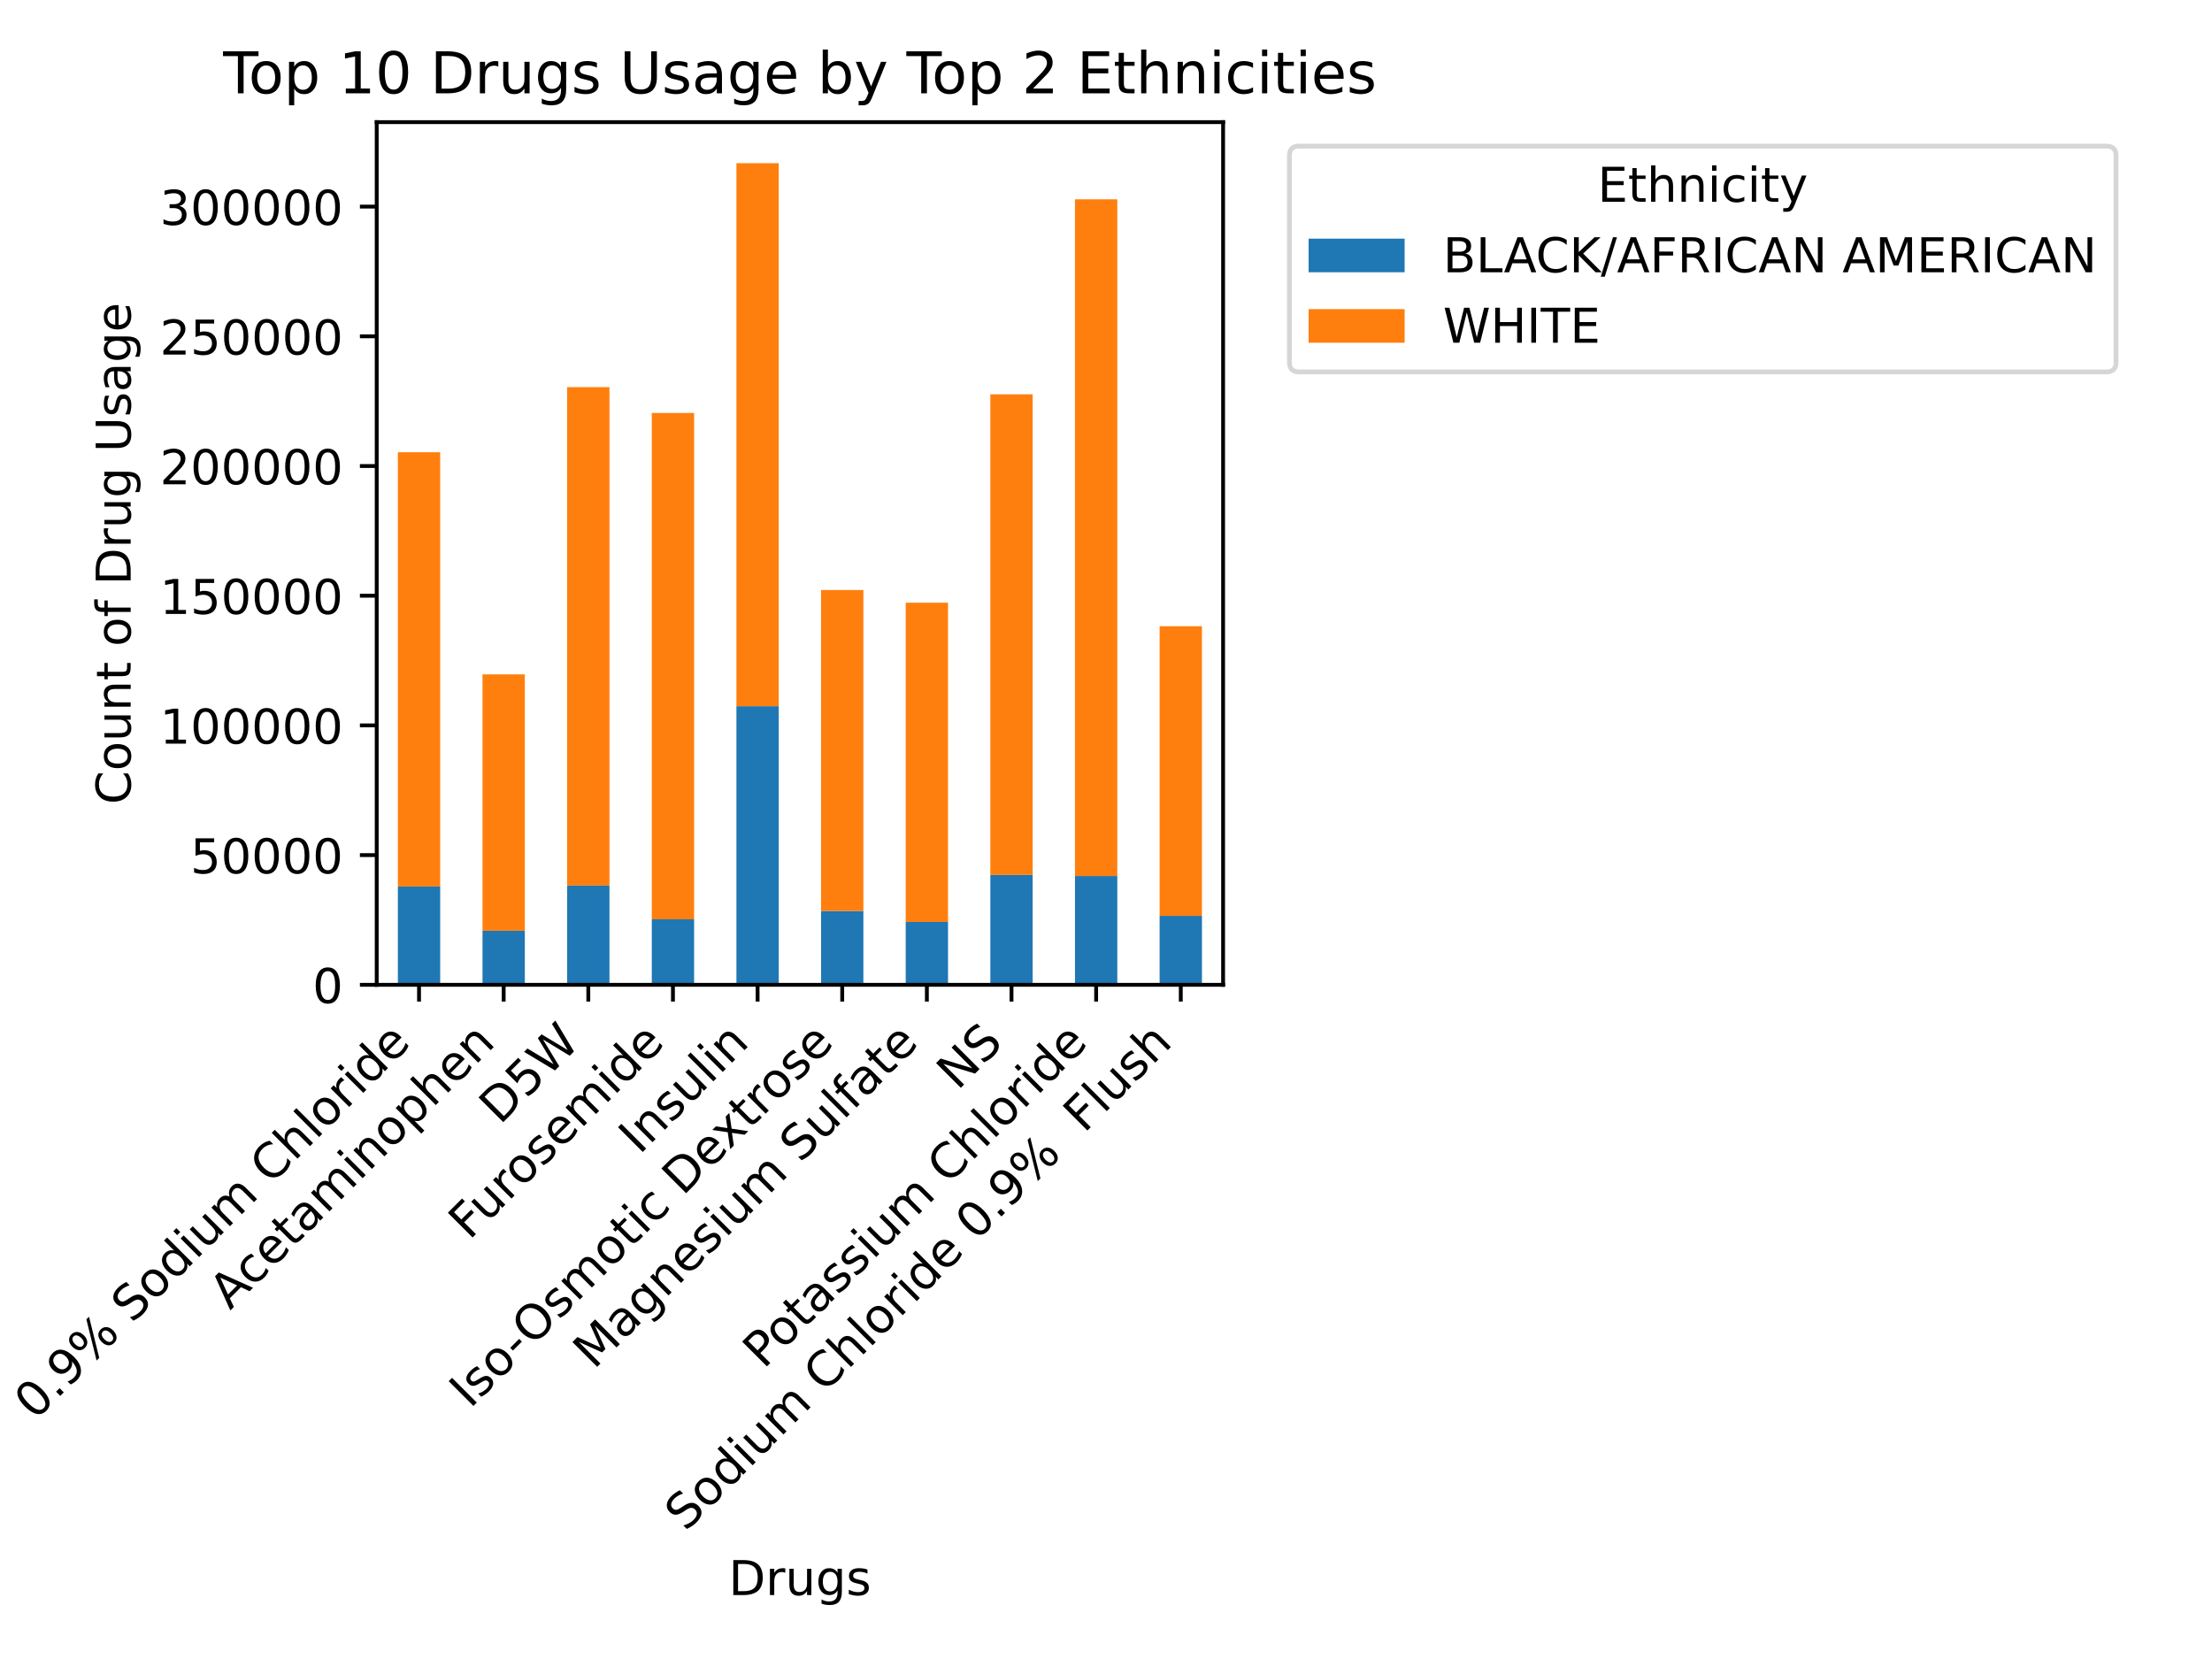 <?xml version="1.0" encoding="utf-8" standalone="no"?>
<!DOCTYPE svg PUBLIC "-//W3C//DTD SVG 1.1//EN"
  "http://www.w3.org/Graphics/SVG/1.1/DTD/svg11.dtd">
<!-- Created with matplotlib (https://matplotlib.org/) -->
<svg height="345.6pt" version="1.1" viewBox="0 0 460.8 345.6" width="460.8pt" xmlns="http://www.w3.org/2000/svg" xmlns:xlink="http://www.w3.org/1999/xlink">
 <defs>
  <style type="text/css">*{stroke-linecap:butt;stroke-linejoin:round;}</style>
 </defs>
 <g id="figure_1">
  <g id="patch_1">
   <path d="M 0 345.6 
L 460.8 345.6 
L 460.8 0 
L 0 0 
z
" style="fill:#ffffff;"/>
  </g>
  <g id="axes_1">
   <g id="patch_2">
    <path d="M 78.476 205.151 
L 254.794 205.151 
L 254.794 25.44 
L 78.476 25.44 
z
" style="fill:#ffffff;"/>
   </g>
   <g id="patch_3">
    <path clip-path="url(#p73b7de2ef5)" d="M 82.884 205.151 
L 91.7 205.151 
L 91.7 184.668 
L 82.884 184.668 
z
" style="fill:#1f77b4;"/>
   </g>
   <g id="patch_4">
    <path clip-path="url(#p73b7de2ef5)" d="M 100.515 205.151 
L 109.331 205.151 
L 109.331 193.891 
L 100.515 193.891 
z
" style="fill:#1f77b4;"/>
   </g>
   <g id="patch_5">
    <path clip-path="url(#p73b7de2ef5)" d="M 118.147 205.151 
L 126.963 205.151 
L 126.963 184.478 
L 118.147 184.478 
z
" style="fill:#1f77b4;"/>
   </g>
   <g id="patch_6">
    <path clip-path="url(#p73b7de2ef5)" d="M 135.779 205.151 
L 144.595 205.151 
L 144.595 191.504 
L 135.779 191.504 
z
" style="fill:#1f77b4;"/>
   </g>
   <g id="patch_7">
    <path clip-path="url(#p73b7de2ef5)" d="M 153.411 205.151 
L 162.227 205.151 
L 162.227 147.111 
L 153.411 147.111 
z
" style="fill:#1f77b4;"/>
   </g>
   <g id="patch_8">
    <path clip-path="url(#p73b7de2ef5)" d="M 171.043 205.151 
L 179.859 205.151 
L 179.859 189.77 
L 171.043 189.77 
z
" style="fill:#1f77b4;"/>
   </g>
   <g id="patch_9">
    <path clip-path="url(#p73b7de2ef5)" d="M 188.675 205.151 
L 197.491 205.151 
L 197.491 192.062 
L 188.675 192.062 
z
" style="fill:#1f77b4;"/>
   </g>
   <g id="patch_10">
    <path clip-path="url(#p73b7de2ef5)" d="M 206.306 205.151 
L 215.122 205.151 
L 215.122 182.26 
L 206.306 182.26 
z
" style="fill:#1f77b4;"/>
   </g>
   <g id="patch_11">
    <path clip-path="url(#p73b7de2ef5)" d="M 223.938 205.151 
L 232.754 205.151 
L 232.754 182.494 
L 223.938 182.494 
z
" style="fill:#1f77b4;"/>
   </g>
   <g id="patch_12">
    <path clip-path="url(#p73b7de2ef5)" d="M 241.57 205.151 
L 250.386 205.151 
L 250.386 190.785 
L 241.57 190.785 
z
" style="fill:#1f77b4;"/>
   </g>
   <g id="patch_13">
    <path clip-path="url(#p73b7de2ef5)" d="M 82.884 184.668 
L 91.7 184.668 
L 91.7 94.211 
L 82.884 94.211 
z
" style="fill:#ff7f0e;"/>
   </g>
   <g id="patch_14">
    <path clip-path="url(#p73b7de2ef5)" d="M 100.515 193.891 
L 109.331 193.891 
L 109.331 140.485 
L 100.515 140.485 
z
" style="fill:#ff7f0e;"/>
   </g>
   <g id="patch_15">
    <path clip-path="url(#p73b7de2ef5)" d="M 118.147 184.478 
L 126.963 184.478 
L 126.963 80.647 
L 118.147 80.647 
z
" style="fill:#ff7f0e;"/>
   </g>
   <g id="patch_16">
    <path clip-path="url(#p73b7de2ef5)" d="M 135.779 191.504 
L 144.595 191.504 
L 144.595 86.023 
L 135.779 86.023 
z
" style="fill:#ff7f0e;"/>
   </g>
   <g id="patch_17">
    <path clip-path="url(#p73b7de2ef5)" d="M 153.411 147.111 
L 162.227 147.111 
L 162.227 33.998 
L 153.411 33.998 
z
" style="fill:#ff7f0e;"/>
   </g>
   <g id="patch_18">
    <path clip-path="url(#p73b7de2ef5)" d="M 171.043 189.77 
L 179.859 189.77 
L 179.859 122.909 
L 171.043 122.909 
z
" style="fill:#ff7f0e;"/>
   </g>
   <g id="patch_19">
    <path clip-path="url(#p73b7de2ef5)" d="M 188.675 192.062 
L 197.491 192.062 
L 197.491 125.554 
L 188.675 125.554 
z
" style="fill:#ff7f0e;"/>
   </g>
   <g id="patch_20">
    <path clip-path="url(#p73b7de2ef5)" d="M 206.306 182.26 
L 215.122 182.26 
L 215.122 82.143 
L 206.306 82.143 
z
" style="fill:#ff7f0e;"/>
   </g>
   <g id="patch_21">
    <path clip-path="url(#p73b7de2ef5)" d="M 223.938 182.494 
L 232.754 182.494 
L 232.754 41.522 
L 223.938 41.522 
z
" style="fill:#ff7f0e;"/>
   </g>
   <g id="patch_22">
    <path clip-path="url(#p73b7de2ef5)" d="M 241.57 190.785 
L 250.386 190.785 
L 250.386 130.448 
L 241.57 130.448 
z
" style="fill:#ff7f0e;"/>
   </g>
   <g id="matplotlib.axis_1">
    <g id="xtick_1">
     <g id="line2d_1">
      <defs>
       <path d="M 0 0 
L 0 3.5 
" id="m8565a38a59" style="stroke:#000000;stroke-width:0.8;"/>
      </defs>
      <g>
       <use style="stroke:#000000;stroke-width:0.8;" x="87.292" xlink:href="#m8565a38a59" y="205.151"/>
      </g>
     </g>
     <g id="text_1">
      <!-- 0.9% Sodium Chloride -->
      <g transform="translate(7.303 296.041)rotate(-45)scale(0.1 -0.1)">
       <defs>
        <path d="M 31.781 66.406 
Q 24.172 66.406 20.328 58.906 
Q 16.5 51.422 16.5 36.375 
Q 16.5 21.391 20.328 13.891 
Q 24.172 6.391 31.781 6.391 
Q 39.453 6.391 43.281 13.891 
Q 47.125 21.391 47.125 36.375 
Q 47.125 51.422 43.281 58.906 
Q 39.453 66.406 31.781 66.406 
z
M 31.781 74.219 
Q 44.047 74.219 50.516 64.516 
Q 56.984 54.828 56.984 36.375 
Q 56.984 17.969 50.516 8.266 
Q 44.047 -1.422 31.781 -1.422 
Q 19.531 -1.422 13.062 8.266 
Q 6.594 17.969 6.594 36.375 
Q 6.594 54.828 13.062 64.516 
Q 19.531 74.219 31.781 74.219 
z
" id="DejaVuSans-48"/>
        <path d="M 10.688 12.406 
L 21 12.406 
L 21 0 
L 10.688 0 
z
" id="DejaVuSans-46"/>
        <path d="M 10.984 1.516 
L 10.984 10.5 
Q 14.703 8.734 18.5 7.812 
Q 22.312 6.891 25.984 6.891 
Q 35.75 6.891 40.891 13.453 
Q 46.047 20.016 46.781 33.406 
Q 43.953 29.203 39.594 26.953 
Q 35.25 24.703 29.984 24.703 
Q 19.047 24.703 12.672 31.312 
Q 6.297 37.938 6.297 49.422 
Q 6.297 60.641 12.938 67.422 
Q 19.578 74.219 30.609 74.219 
Q 43.266 74.219 49.922 64.516 
Q 56.594 54.828 56.594 36.375 
Q 56.594 19.141 48.406 8.859 
Q 40.234 -1.422 26.422 -1.422 
Q 22.703 -1.422 18.891 -0.688 
Q 15.094 0.047 10.984 1.516 
z
M 30.609 32.422 
Q 37.25 32.422 41.125 36.953 
Q 45.016 41.5 45.016 49.422 
Q 45.016 57.281 41.125 61.844 
Q 37.25 66.406 30.609 66.406 
Q 23.969 66.406 20.094 61.844 
Q 16.219 57.281 16.219 49.422 
Q 16.219 41.5 20.094 36.953 
Q 23.969 32.422 30.609 32.422 
z
" id="DejaVuSans-57"/>
        <path d="M 72.703 32.078 
Q 68.453 32.078 66.031 28.469 
Q 63.625 24.859 63.625 18.406 
Q 63.625 12.062 66.031 8.422 
Q 68.453 4.781 72.703 4.781 
Q 76.859 4.781 79.266 8.422 
Q 81.688 12.062 81.688 18.406 
Q 81.688 24.812 79.266 28.438 
Q 76.859 32.078 72.703 32.078 
z
M 72.703 38.281 
Q 80.422 38.281 84.953 32.906 
Q 89.5 27.547 89.5 18.406 
Q 89.5 9.281 84.938 3.922 
Q 80.375 -1.422 72.703 -1.422 
Q 64.891 -1.422 60.344 3.922 
Q 55.812 9.281 55.812 18.406 
Q 55.812 27.594 60.375 32.938 
Q 64.938 38.281 72.703 38.281 
z
M 22.312 68.016 
Q 18.109 68.016 15.688 64.375 
Q 13.281 60.75 13.281 54.391 
Q 13.281 47.953 15.672 44.328 
Q 18.062 40.719 22.312 40.719 
Q 26.562 40.719 28.969 44.328 
Q 31.391 47.953 31.391 54.391 
Q 31.391 60.688 28.953 64.344 
Q 26.516 68.016 22.312 68.016 
z
M 66.406 74.219 
L 74.219 74.219 
L 28.609 -1.422 
L 20.797 -1.422 
z
M 22.312 74.219 
Q 30.031 74.219 34.609 68.875 
Q 39.203 63.531 39.203 54.391 
Q 39.203 45.172 34.641 39.844 
Q 30.078 34.516 22.312 34.516 
Q 14.547 34.516 10.031 39.859 
Q 5.516 45.219 5.516 54.391 
Q 5.516 63.484 10.047 68.844 
Q 14.594 74.219 22.312 74.219 
z
" id="DejaVuSans-37"/>
        <path id="DejaVuSans-32"/>
        <path d="M 53.516 70.516 
L 53.516 60.891 
Q 47.906 63.578 42.922 64.891 
Q 37.938 66.219 33.297 66.219 
Q 25.25 66.219 20.875 63.094 
Q 16.5 59.969 16.5 54.203 
Q 16.5 49.359 19.406 46.891 
Q 22.312 44.438 30.422 42.922 
L 36.375 41.703 
Q 47.406 39.594 52.656 34.297 
Q 57.906 29 57.906 20.125 
Q 57.906 9.516 50.797 4.047 
Q 43.703 -1.422 29.984 -1.422 
Q 24.812 -1.422 18.969 -0.25 
Q 13.141 0.922 6.891 3.219 
L 6.891 13.375 
Q 12.891 10.016 18.656 8.297 
Q 24.422 6.594 29.984 6.594 
Q 38.422 6.594 43.016 9.906 
Q 47.609 13.234 47.609 19.391 
Q 47.609 24.75 44.312 27.781 
Q 41.016 30.812 33.5 32.328 
L 27.484 33.5 
Q 16.453 35.688 11.516 40.375 
Q 6.594 45.062 6.594 53.422 
Q 6.594 63.094 13.406 68.656 
Q 20.219 74.219 32.172 74.219 
Q 37.312 74.219 42.625 73.281 
Q 47.953 72.359 53.516 70.516 
z
" id="DejaVuSans-83"/>
        <path d="M 30.609 48.391 
Q 23.391 48.391 19.188 42.75 
Q 14.984 37.109 14.984 27.297 
Q 14.984 17.484 19.156 11.844 
Q 23.344 6.203 30.609 6.203 
Q 37.797 6.203 41.984 11.859 
Q 46.188 17.531 46.188 27.297 
Q 46.188 37.016 41.984 42.703 
Q 37.797 48.391 30.609 48.391 
z
M 30.609 56 
Q 42.328 56 49.016 48.375 
Q 55.719 40.766 55.719 27.297 
Q 55.719 13.875 49.016 6.219 
Q 42.328 -1.422 30.609 -1.422 
Q 18.844 -1.422 12.172 6.219 
Q 5.516 13.875 5.516 27.297 
Q 5.516 40.766 12.172 48.375 
Q 18.844 56 30.609 56 
z
" id="DejaVuSans-111"/>
        <path d="M 45.406 46.391 
L 45.406 75.984 
L 54.391 75.984 
L 54.391 0 
L 45.406 0 
L 45.406 8.203 
Q 42.578 3.328 38.25 0.953 
Q 33.938 -1.422 27.875 -1.422 
Q 17.969 -1.422 11.734 6.484 
Q 5.516 14.406 5.516 27.297 
Q 5.516 40.188 11.734 48.094 
Q 17.969 56 27.875 56 
Q 33.938 56 38.25 53.625 
Q 42.578 51.266 45.406 46.391 
z
M 14.797 27.297 
Q 14.797 17.391 18.875 11.75 
Q 22.953 6.109 30.078 6.109 
Q 37.203 6.109 41.297 11.75 
Q 45.406 17.391 45.406 27.297 
Q 45.406 37.203 41.297 42.844 
Q 37.203 48.484 30.078 48.484 
Q 22.953 48.484 18.875 42.844 
Q 14.797 37.203 14.797 27.297 
z
" id="DejaVuSans-100"/>
        <path d="M 9.422 54.688 
L 18.406 54.688 
L 18.406 0 
L 9.422 0 
z
M 9.422 75.984 
L 18.406 75.984 
L 18.406 64.594 
L 9.422 64.594 
z
" id="DejaVuSans-105"/>
        <path d="M 8.5 21.578 
L 8.5 54.688 
L 17.484 54.688 
L 17.484 21.922 
Q 17.484 14.156 20.5 10.266 
Q 23.531 6.391 29.594 6.391 
Q 36.859 6.391 41.078 11.031 
Q 45.312 15.672 45.312 23.688 
L 45.312 54.688 
L 54.297 54.688 
L 54.297 0 
L 45.312 0 
L 45.312 8.406 
Q 42.047 3.422 37.719 1 
Q 33.406 -1.422 27.688 -1.422 
Q 18.266 -1.422 13.375 4.438 
Q 8.5 10.297 8.5 21.578 
z
M 31.109 56 
z
" id="DejaVuSans-117"/>
        <path d="M 52 44.188 
Q 55.375 50.25 60.062 53.125 
Q 64.75 56 71.094 56 
Q 79.641 56 84.281 50.016 
Q 88.922 44.047 88.922 33.016 
L 88.922 0 
L 79.891 0 
L 79.891 32.719 
Q 79.891 40.578 77.094 44.375 
Q 74.312 48.188 68.609 48.188 
Q 61.625 48.188 57.562 43.547 
Q 53.516 38.922 53.516 30.906 
L 53.516 0 
L 44.484 0 
L 44.484 32.719 
Q 44.484 40.625 41.703 44.406 
Q 38.922 48.188 33.109 48.188 
Q 26.219 48.188 22.156 43.531 
Q 18.109 38.875 18.109 30.906 
L 18.109 0 
L 9.078 0 
L 9.078 54.688 
L 18.109 54.688 
L 18.109 46.188 
Q 21.188 51.219 25.484 53.609 
Q 29.781 56 35.688 56 
Q 41.656 56 45.828 52.969 
Q 50 49.953 52 44.188 
z
" id="DejaVuSans-109"/>
        <path d="M 64.406 67.281 
L 64.406 56.891 
Q 59.422 61.531 53.781 63.812 
Q 48.141 66.109 41.797 66.109 
Q 29.297 66.109 22.656 58.469 
Q 16.016 50.828 16.016 36.375 
Q 16.016 21.969 22.656 14.328 
Q 29.297 6.688 41.797 6.688 
Q 48.141 6.688 53.781 8.984 
Q 59.422 11.281 64.406 15.922 
L 64.406 5.609 
Q 59.234 2.094 53.438 0.328 
Q 47.656 -1.422 41.219 -1.422 
Q 24.656 -1.422 15.125 8.703 
Q 5.609 18.844 5.609 36.375 
Q 5.609 53.953 15.125 64.078 
Q 24.656 74.219 41.219 74.219 
Q 47.75 74.219 53.531 72.484 
Q 59.328 70.75 64.406 67.281 
z
" id="DejaVuSans-67"/>
        <path d="M 54.891 33.016 
L 54.891 0 
L 45.906 0 
L 45.906 32.719 
Q 45.906 40.484 42.875 44.328 
Q 39.844 48.188 33.797 48.188 
Q 26.516 48.188 22.312 43.547 
Q 18.109 38.922 18.109 30.906 
L 18.109 0 
L 9.078 0 
L 9.078 75.984 
L 18.109 75.984 
L 18.109 46.188 
Q 21.344 51.125 25.703 53.562 
Q 30.078 56 35.797 56 
Q 45.219 56 50.047 50.172 
Q 54.891 44.344 54.891 33.016 
z
" id="DejaVuSans-104"/>
        <path d="M 9.422 75.984 
L 18.406 75.984 
L 18.406 0 
L 9.422 0 
z
" id="DejaVuSans-108"/>
        <path d="M 41.109 46.297 
Q 39.594 47.172 37.812 47.578 
Q 36.031 48 33.891 48 
Q 26.266 48 22.188 43.047 
Q 18.109 38.094 18.109 28.812 
L 18.109 0 
L 9.078 0 
L 9.078 54.688 
L 18.109 54.688 
L 18.109 46.188 
Q 20.953 51.172 25.484 53.578 
Q 30.031 56 36.531 56 
Q 37.453 56 38.578 55.875 
Q 39.703 55.766 41.062 55.516 
z
" id="DejaVuSans-114"/>
        <path d="M 56.203 29.594 
L 56.203 25.203 
L 14.891 25.203 
Q 15.484 15.922 20.484 11.062 
Q 25.484 6.203 34.422 6.203 
Q 39.594 6.203 44.453 7.469 
Q 49.312 8.734 54.109 11.281 
L 54.109 2.781 
Q 49.266 0.734 44.188 -0.344 
Q 39.109 -1.422 33.891 -1.422 
Q 20.797 -1.422 13.156 6.188 
Q 5.516 13.812 5.516 26.812 
Q 5.516 40.234 12.766 48.109 
Q 20.016 56 32.328 56 
Q 43.359 56 49.781 48.891 
Q 56.203 41.797 56.203 29.594 
z
M 47.219 32.234 
Q 47.125 39.594 43.094 43.984 
Q 39.062 48.391 32.422 48.391 
Q 24.906 48.391 20.391 44.141 
Q 15.875 39.891 15.188 32.172 
z
" id="DejaVuSans-101"/>
       </defs>
       <use xlink:href="#DejaVuSans-48"/>
       <use x="63.623" xlink:href="#DejaVuSans-46"/>
       <use x="95.41" xlink:href="#DejaVuSans-57"/>
       <use x="159.033" xlink:href="#DejaVuSans-37"/>
       <use x="254.053" xlink:href="#DejaVuSans-32"/>
       <use x="285.84" xlink:href="#DejaVuSans-83"/>
       <use x="349.316" xlink:href="#DejaVuSans-111"/>
       <use x="410.498" xlink:href="#DejaVuSans-100"/>
       <use x="473.975" xlink:href="#DejaVuSans-105"/>
       <use x="501.758" xlink:href="#DejaVuSans-117"/>
       <use x="565.137" xlink:href="#DejaVuSans-109"/>
       <use x="662.549" xlink:href="#DejaVuSans-32"/>
       <use x="694.336" xlink:href="#DejaVuSans-67"/>
       <use x="764.16" xlink:href="#DejaVuSans-104"/>
       <use x="827.539" xlink:href="#DejaVuSans-108"/>
       <use x="855.322" xlink:href="#DejaVuSans-111"/>
       <use x="916.504" xlink:href="#DejaVuSans-114"/>
       <use x="957.617" xlink:href="#DejaVuSans-105"/>
       <use x="985.4" xlink:href="#DejaVuSans-100"/>
       <use x="1048.877" xlink:href="#DejaVuSans-101"/>
      </g>
     </g>
    </g>
    <g id="xtick_2">
     <g id="line2d_2">
      <g>
       <use style="stroke:#000000;stroke-width:0.8;" x="104.923" xlink:href="#m8565a38a59" y="205.151"/>
      </g>
     </g>
     <g id="text_2">
      <!-- Acetaminophen -->
      <g transform="translate(47.933 273.044)rotate(-45)scale(0.1 -0.1)">
       <defs>
        <path d="M 34.188 63.188 
L 20.797 26.906 
L 47.609 26.906 
z
M 28.609 72.906 
L 39.797 72.906 
L 67.578 0 
L 57.328 0 
L 50.688 18.703 
L 17.828 18.703 
L 11.188 0 
L 0.781 0 
z
" id="DejaVuSans-65"/>
        <path d="M 48.781 52.594 
L 48.781 44.188 
Q 44.969 46.297 41.141 47.344 
Q 37.312 48.391 33.406 48.391 
Q 24.656 48.391 19.812 42.844 
Q 14.984 37.312 14.984 27.297 
Q 14.984 17.281 19.812 11.734 
Q 24.656 6.203 33.406 6.203 
Q 37.312 6.203 41.141 7.25 
Q 44.969 8.297 48.781 10.406 
L 48.781 2.094 
Q 45.016 0.344 40.984 -0.531 
Q 36.969 -1.422 32.422 -1.422 
Q 20.062 -1.422 12.781 6.344 
Q 5.516 14.109 5.516 27.297 
Q 5.516 40.672 12.859 48.328 
Q 20.219 56 33.016 56 
Q 37.156 56 41.109 55.141 
Q 45.062 54.297 48.781 52.594 
z
" id="DejaVuSans-99"/>
        <path d="M 18.312 70.219 
L 18.312 54.688 
L 36.812 54.688 
L 36.812 47.703 
L 18.312 47.703 
L 18.312 18.016 
Q 18.312 11.328 20.141 9.422 
Q 21.969 7.516 27.594 7.516 
L 36.812 7.516 
L 36.812 0 
L 27.594 0 
Q 17.188 0 13.234 3.875 
Q 9.281 7.766 9.281 18.016 
L 9.281 47.703 
L 2.688 47.703 
L 2.688 54.688 
L 9.281 54.688 
L 9.281 70.219 
z
" id="DejaVuSans-116"/>
        <path d="M 34.281 27.484 
Q 23.391 27.484 19.188 25 
Q 14.984 22.516 14.984 16.5 
Q 14.984 11.719 18.141 8.906 
Q 21.297 6.109 26.703 6.109 
Q 34.188 6.109 38.703 11.406 
Q 43.219 16.703 43.219 25.484 
L 43.219 27.484 
z
M 52.203 31.203 
L 52.203 0 
L 43.219 0 
L 43.219 8.297 
Q 40.141 3.328 35.547 0.953 
Q 30.953 -1.422 24.312 -1.422 
Q 15.922 -1.422 10.953 3.297 
Q 6 8.016 6 15.922 
Q 6 25.141 12.172 29.828 
Q 18.359 34.516 30.609 34.516 
L 43.219 34.516 
L 43.219 35.406 
Q 43.219 41.609 39.141 45 
Q 35.062 48.391 27.688 48.391 
Q 23 48.391 18.547 47.266 
Q 14.109 46.141 10.016 43.891 
L 10.016 52.203 
Q 14.938 54.109 19.578 55.047 
Q 24.219 56 28.609 56 
Q 40.484 56 46.344 49.844 
Q 52.203 43.703 52.203 31.203 
z
" id="DejaVuSans-97"/>
        <path d="M 54.891 33.016 
L 54.891 0 
L 45.906 0 
L 45.906 32.719 
Q 45.906 40.484 42.875 44.328 
Q 39.844 48.188 33.797 48.188 
Q 26.516 48.188 22.312 43.547 
Q 18.109 38.922 18.109 30.906 
L 18.109 0 
L 9.078 0 
L 9.078 54.688 
L 18.109 54.688 
L 18.109 46.188 
Q 21.344 51.125 25.703 53.562 
Q 30.078 56 35.797 56 
Q 45.219 56 50.047 50.172 
Q 54.891 44.344 54.891 33.016 
z
" id="DejaVuSans-110"/>
        <path d="M 18.109 8.203 
L 18.109 -20.797 
L 9.078 -20.797 
L 9.078 54.688 
L 18.109 54.688 
L 18.109 46.391 
Q 20.953 51.266 25.266 53.625 
Q 29.594 56 35.594 56 
Q 45.562 56 51.781 48.094 
Q 58.016 40.188 58.016 27.297 
Q 58.016 14.406 51.781 6.484 
Q 45.562 -1.422 35.594 -1.422 
Q 29.594 -1.422 25.266 0.953 
Q 20.953 3.328 18.109 8.203 
z
M 48.688 27.297 
Q 48.688 37.203 44.609 42.844 
Q 40.531 48.484 33.406 48.484 
Q 26.266 48.484 22.188 42.844 
Q 18.109 37.203 18.109 27.297 
Q 18.109 17.391 22.188 11.75 
Q 26.266 6.109 33.406 6.109 
Q 40.531 6.109 44.609 11.75 
Q 48.688 17.391 48.688 27.297 
z
" id="DejaVuSans-112"/>
       </defs>
       <use xlink:href="#DejaVuSans-65"/>
       <use x="66.658" xlink:href="#DejaVuSans-99"/>
       <use x="121.639" xlink:href="#DejaVuSans-101"/>
       <use x="183.162" xlink:href="#DejaVuSans-116"/>
       <use x="222.371" xlink:href="#DejaVuSans-97"/>
       <use x="283.65" xlink:href="#DejaVuSans-109"/>
       <use x="381.062" xlink:href="#DejaVuSans-105"/>
       <use x="408.846" xlink:href="#DejaVuSans-110"/>
       <use x="472.225" xlink:href="#DejaVuSans-111"/>
       <use x="533.406" xlink:href="#DejaVuSans-112"/>
       <use x="596.883" xlink:href="#DejaVuSans-104"/>
       <use x="660.262" xlink:href="#DejaVuSans-101"/>
       <use x="721.785" xlink:href="#DejaVuSans-110"/>
      </g>
     </g>
    </g>
    <g id="xtick_3">
     <g id="line2d_3">
      <g>
       <use style="stroke:#000000;stroke-width:0.8;" x="122.555" xlink:href="#m8565a38a59" y="205.151"/>
      </g>
     </g>
     <g id="text_3">
      <!-- D5W -->
      <g transform="translate(104.149 234.459)rotate(-45)scale(0.1 -0.1)">
       <defs>
        <path d="M 19.672 64.797 
L 19.672 8.109 
L 31.594 8.109 
Q 46.688 8.109 53.688 14.938 
Q 60.688 21.781 60.688 36.531 
Q 60.688 51.172 53.688 57.984 
Q 46.688 64.797 31.594 64.797 
z
M 9.812 72.906 
L 30.078 72.906 
Q 51.266 72.906 61.172 64.094 
Q 71.094 55.281 71.094 36.531 
Q 71.094 17.672 61.125 8.828 
Q 51.172 0 30.078 0 
L 9.812 0 
z
" id="DejaVuSans-68"/>
        <path d="M 10.797 72.906 
L 49.516 72.906 
L 49.516 64.594 
L 19.828 64.594 
L 19.828 46.734 
Q 21.969 47.469 24.109 47.828 
Q 26.266 48.188 28.422 48.188 
Q 40.625 48.188 47.75 41.5 
Q 54.891 34.812 54.891 23.391 
Q 54.891 11.625 47.562 5.094 
Q 40.234 -1.422 26.906 -1.422 
Q 22.312 -1.422 17.547 -0.641 
Q 12.797 0.141 7.719 1.703 
L 7.719 11.625 
Q 12.109 9.234 16.797 8.062 
Q 21.484 6.891 26.703 6.891 
Q 35.156 6.891 40.078 11.328 
Q 45.016 15.766 45.016 23.391 
Q 45.016 31 40.078 35.438 
Q 35.156 39.891 26.703 39.891 
Q 22.75 39.891 18.812 39.016 
Q 14.891 38.141 10.797 36.281 
z
" id="DejaVuSans-53"/>
        <path d="M 3.328 72.906 
L 13.281 72.906 
L 28.609 11.281 
L 43.891 72.906 
L 54.984 72.906 
L 70.312 11.281 
L 85.594 72.906 
L 95.609 72.906 
L 77.297 0 
L 64.891 0 
L 49.516 63.281 
L 33.984 0 
L 21.578 0 
z
" id="DejaVuSans-87"/>
       </defs>
       <use xlink:href="#DejaVuSans-68"/>
       <use x="77.002" xlink:href="#DejaVuSans-53"/>
       <use x="140.625" xlink:href="#DejaVuSans-87"/>
      </g>
     </g>
    </g>
    <g id="xtick_4">
     <g id="line2d_4">
      <g>
       <use style="stroke:#000000;stroke-width:0.8;" x="140.187" xlink:href="#m8565a38a59" y="205.151"/>
      </g>
     </g>
     <g id="text_4">
      <!-- Furosemide -->
      <g transform="translate(97.756 258.484)rotate(-45)scale(0.1 -0.1)">
       <defs>
        <path d="M 9.812 72.906 
L 51.703 72.906 
L 51.703 64.594 
L 19.672 64.594 
L 19.672 43.109 
L 48.578 43.109 
L 48.578 34.812 
L 19.672 34.812 
L 19.672 0 
L 9.812 0 
z
" id="DejaVuSans-70"/>
        <path d="M 44.281 53.078 
L 44.281 44.578 
Q 40.484 46.531 36.375 47.5 
Q 32.281 48.484 27.875 48.484 
Q 21.188 48.484 17.844 46.438 
Q 14.5 44.391 14.5 40.281 
Q 14.5 37.156 16.891 35.375 
Q 19.281 33.594 26.516 31.984 
L 29.594 31.297 
Q 39.156 29.25 43.188 25.516 
Q 47.219 21.781 47.219 15.094 
Q 47.219 7.469 41.188 3.016 
Q 35.156 -1.422 24.609 -1.422 
Q 20.219 -1.422 15.453 -0.562 
Q 10.688 0.297 5.422 2 
L 5.422 11.281 
Q 10.406 8.688 15.234 7.391 
Q 20.062 6.109 24.812 6.109 
Q 31.156 6.109 34.562 8.281 
Q 37.984 10.453 37.984 14.406 
Q 37.984 18.062 35.516 20.016 
Q 33.062 21.969 24.703 23.781 
L 21.578 24.516 
Q 13.234 26.266 9.516 29.906 
Q 5.812 33.547 5.812 39.891 
Q 5.812 47.609 11.281 51.797 
Q 16.75 56 26.812 56 
Q 31.781 56 36.172 55.266 
Q 40.578 54.547 44.281 53.078 
z
" id="DejaVuSans-115"/>
       </defs>
       <use xlink:href="#DejaVuSans-70"/>
       <use x="52.02" xlink:href="#DejaVuSans-117"/>
       <use x="115.398" xlink:href="#DejaVuSans-114"/>
       <use x="154.262" xlink:href="#DejaVuSans-111"/>
       <use x="215.443" xlink:href="#DejaVuSans-115"/>
       <use x="267.543" xlink:href="#DejaVuSans-101"/>
       <use x="329.066" xlink:href="#DejaVuSans-109"/>
       <use x="426.479" xlink:href="#DejaVuSans-105"/>
       <use x="454.262" xlink:href="#DejaVuSans-100"/>
       <use x="517.738" xlink:href="#DejaVuSans-101"/>
      </g>
     </g>
    </g>
    <g id="xtick_5">
     <g id="line2d_5">
      <g>
       <use style="stroke:#000000;stroke-width:0.8;" x="157.819" xlink:href="#m8565a38a59" y="205.151"/>
      </g>
     </g>
     <g id="text_5">
      <!-- Insulin -->
      <g transform="translate(133.206 240.666)rotate(-45)scale(0.1 -0.1)">
       <defs>
        <path d="M 9.812 72.906 
L 19.672 72.906 
L 19.672 0 
L 9.812 0 
z
" id="DejaVuSans-73"/>
       </defs>
       <use xlink:href="#DejaVuSans-73"/>
       <use x="29.492" xlink:href="#DejaVuSans-110"/>
       <use x="92.871" xlink:href="#DejaVuSans-115"/>
       <use x="144.971" xlink:href="#DejaVuSans-117"/>
       <use x="208.35" xlink:href="#DejaVuSans-108"/>
       <use x="236.133" xlink:href="#DejaVuSans-105"/>
       <use x="263.916" xlink:href="#DejaVuSans-110"/>
      </g>
     </g>
    </g>
    <g id="xtick_6">
     <g id="line2d_6">
      <g>
       <use style="stroke:#000000;stroke-width:0.8;" x="175.451" xlink:href="#m8565a38a59" y="205.151"/>
      </g>
     </g>
     <g id="text_6">
      <!-- Iso-Osmotic Dextrose -->
      <g transform="translate(97.932 293.572)rotate(-45)scale(0.1 -0.1)">
       <defs>
        <path d="M 4.891 31.391 
L 31.203 31.391 
L 31.203 23.391 
L 4.891 23.391 
z
" id="DejaVuSans-45"/>
        <path d="M 39.406 66.219 
Q 28.656 66.219 22.328 58.203 
Q 16.016 50.203 16.016 36.375 
Q 16.016 22.609 22.328 14.594 
Q 28.656 6.594 39.406 6.594 
Q 50.141 6.594 56.422 14.594 
Q 62.703 22.609 62.703 36.375 
Q 62.703 50.203 56.422 58.203 
Q 50.141 66.219 39.406 66.219 
z
M 39.406 74.219 
Q 54.734 74.219 63.906 63.938 
Q 73.094 53.656 73.094 36.375 
Q 73.094 19.141 63.906 8.859 
Q 54.734 -1.422 39.406 -1.422 
Q 24.031 -1.422 14.812 8.828 
Q 5.609 19.094 5.609 36.375 
Q 5.609 53.656 14.812 63.938 
Q 24.031 74.219 39.406 74.219 
z
" id="DejaVuSans-79"/>
        <path d="M 54.891 54.688 
L 35.109 28.078 
L 55.906 0 
L 45.312 0 
L 29.391 21.484 
L 13.484 0 
L 2.875 0 
L 24.125 28.609 
L 4.688 54.688 
L 15.281 54.688 
L 29.781 35.203 
L 44.281 54.688 
z
" id="DejaVuSans-120"/>
       </defs>
       <use xlink:href="#DejaVuSans-73"/>
       <use x="29.492" xlink:href="#DejaVuSans-115"/>
       <use x="81.592" xlink:href="#DejaVuSans-111"/>
       <use x="144.648" xlink:href="#DejaVuSans-45"/>
       <use x="183.482" xlink:href="#DejaVuSans-79"/>
       <use x="262.193" xlink:href="#DejaVuSans-115"/>
       <use x="314.293" xlink:href="#DejaVuSans-109"/>
       <use x="411.705" xlink:href="#DejaVuSans-111"/>
       <use x="472.887" xlink:href="#DejaVuSans-116"/>
       <use x="512.096" xlink:href="#DejaVuSans-105"/>
       <use x="539.879" xlink:href="#DejaVuSans-99"/>
       <use x="594.859" xlink:href="#DejaVuSans-32"/>
       <use x="626.646" xlink:href="#DejaVuSans-68"/>
       <use x="703.648" xlink:href="#DejaVuSans-101"/>
       <use x="763.422" xlink:href="#DejaVuSans-120"/>
       <use x="822.602" xlink:href="#DejaVuSans-116"/>
       <use x="861.811" xlink:href="#DejaVuSans-114"/>
       <use x="900.674" xlink:href="#DejaVuSans-111"/>
       <use x="961.855" xlink:href="#DejaVuSans-115"/>
       <use x="1013.955" xlink:href="#DejaVuSans-101"/>
      </g>
     </g>
    </g>
    <g id="xtick_7">
     <g id="line2d_7">
      <g>
       <use style="stroke:#000000;stroke-width:0.8;" x="193.083" xlink:href="#m8565a38a59" y="205.151"/>
      </g>
     </g>
     <g id="text_7">
      <!-- Magnesium Sulfate -->
      <g transform="translate(123.712 285.424)rotate(-45)scale(0.1 -0.1)">
       <defs>
        <path d="M 9.812 72.906 
L 24.516 72.906 
L 43.109 23.297 
L 61.812 72.906 
L 76.516 72.906 
L 76.516 0 
L 66.891 0 
L 66.891 64.016 
L 48.094 14.016 
L 38.188 14.016 
L 19.391 64.016 
L 19.391 0 
L 9.812 0 
z
" id="DejaVuSans-77"/>
        <path d="M 45.406 27.984 
Q 45.406 37.75 41.375 43.109 
Q 37.359 48.484 30.078 48.484 
Q 22.859 48.484 18.828 43.109 
Q 14.797 37.75 14.797 27.984 
Q 14.797 18.266 18.828 12.891 
Q 22.859 7.516 30.078 7.516 
Q 37.359 7.516 41.375 12.891 
Q 45.406 18.266 45.406 27.984 
z
M 54.391 6.781 
Q 54.391 -7.172 48.188 -13.984 
Q 42 -20.797 29.203 -20.797 
Q 24.469 -20.797 20.266 -20.094 
Q 16.062 -19.391 12.109 -17.922 
L 12.109 -9.188 
Q 16.062 -11.328 19.922 -12.344 
Q 23.781 -13.375 27.781 -13.375 
Q 36.625 -13.375 41.016 -8.766 
Q 45.406 -4.156 45.406 5.172 
L 45.406 9.625 
Q 42.625 4.781 38.281 2.391 
Q 33.938 0 27.875 0 
Q 17.828 0 11.672 7.656 
Q 5.516 15.328 5.516 27.984 
Q 5.516 40.672 11.672 48.328 
Q 17.828 56 27.875 56 
Q 33.938 56 38.281 53.609 
Q 42.625 51.219 45.406 46.391 
L 45.406 54.688 
L 54.391 54.688 
z
" id="DejaVuSans-103"/>
        <path d="M 37.109 75.984 
L 37.109 68.5 
L 28.516 68.5 
Q 23.688 68.5 21.797 66.547 
Q 19.922 64.594 19.922 59.516 
L 19.922 54.688 
L 34.719 54.688 
L 34.719 47.703 
L 19.922 47.703 
L 19.922 0 
L 10.891 0 
L 10.891 47.703 
L 2.297 47.703 
L 2.297 54.688 
L 10.891 54.688 
L 10.891 58.5 
Q 10.891 67.625 15.141 71.797 
Q 19.391 75.984 28.609 75.984 
z
" id="DejaVuSans-102"/>
       </defs>
       <use xlink:href="#DejaVuSans-77"/>
       <use x="86.279" xlink:href="#DejaVuSans-97"/>
       <use x="147.559" xlink:href="#DejaVuSans-103"/>
       <use x="211.035" xlink:href="#DejaVuSans-110"/>
       <use x="274.414" xlink:href="#DejaVuSans-101"/>
       <use x="335.938" xlink:href="#DejaVuSans-115"/>
       <use x="388.037" xlink:href="#DejaVuSans-105"/>
       <use x="415.82" xlink:href="#DejaVuSans-117"/>
       <use x="479.199" xlink:href="#DejaVuSans-109"/>
       <use x="576.611" xlink:href="#DejaVuSans-32"/>
       <use x="608.398" xlink:href="#DejaVuSans-83"/>
       <use x="671.875" xlink:href="#DejaVuSans-117"/>
       <use x="735.254" xlink:href="#DejaVuSans-108"/>
       <use x="763.037" xlink:href="#DejaVuSans-102"/>
       <use x="798.242" xlink:href="#DejaVuSans-97"/>
       <use x="859.521" xlink:href="#DejaVuSans-116"/>
       <use x="898.73" xlink:href="#DejaVuSans-101"/>
      </g>
     </g>
    </g>
    <g id="xtick_8">
     <g id="line2d_8">
      <g>
       <use style="stroke:#000000;stroke-width:0.8;" x="210.714" xlink:href="#m8565a38a59" y="205.151"/>
      </g>
     </g>
     <g id="text_8">
      <!-- NS -->
      <g transform="translate(199.465 227.303)rotate(-45)scale(0.1 -0.1)">
       <defs>
        <path d="M 9.812 72.906 
L 23.094 72.906 
L 55.422 11.922 
L 55.422 72.906 
L 64.984 72.906 
L 64.984 0 
L 51.703 0 
L 19.391 60.984 
L 19.391 0 
L 9.812 0 
z
" id="DejaVuSans-78"/>
       </defs>
       <use xlink:href="#DejaVuSans-78"/>
       <use x="74.805" xlink:href="#DejaVuSans-83"/>
      </g>
     </g>
    </g>
    <g id="xtick_9">
     <g id="line2d_9">
      <g>
       <use style="stroke:#000000;stroke-width:0.8;" x="228.346" xlink:href="#m8565a38a59" y="205.151"/>
      </g>
     </g>
     <g id="text_9">
      <!-- Potassium Chloride -->
      <g transform="translate(159.067 285.332)rotate(-45)scale(0.1 -0.1)">
       <defs>
        <path d="M 19.672 64.797 
L 19.672 37.406 
L 32.078 37.406 
Q 38.969 37.406 42.719 40.969 
Q 46.484 44.531 46.484 51.125 
Q 46.484 57.672 42.719 61.234 
Q 38.969 64.797 32.078 64.797 
z
M 9.812 72.906 
L 32.078 72.906 
Q 44.344 72.906 50.609 67.359 
Q 56.891 61.812 56.891 51.125 
Q 56.891 40.328 50.609 34.812 
Q 44.344 29.297 32.078 29.297 
L 19.672 29.297 
L 19.672 0 
L 9.812 0 
z
" id="DejaVuSans-80"/>
       </defs>
       <use xlink:href="#DejaVuSans-80"/>
       <use x="56.678" xlink:href="#DejaVuSans-111"/>
       <use x="117.859" xlink:href="#DejaVuSans-116"/>
       <use x="157.068" xlink:href="#DejaVuSans-97"/>
       <use x="218.348" xlink:href="#DejaVuSans-115"/>
       <use x="270.447" xlink:href="#DejaVuSans-115"/>
       <use x="322.547" xlink:href="#DejaVuSans-105"/>
       <use x="350.33" xlink:href="#DejaVuSans-117"/>
       <use x="413.709" xlink:href="#DejaVuSans-109"/>
       <use x="511.121" xlink:href="#DejaVuSans-32"/>
       <use x="542.908" xlink:href="#DejaVuSans-67"/>
       <use x="612.732" xlink:href="#DejaVuSans-104"/>
       <use x="676.111" xlink:href="#DejaVuSans-108"/>
       <use x="703.895" xlink:href="#DejaVuSans-111"/>
       <use x="765.076" xlink:href="#DejaVuSans-114"/>
       <use x="806.189" xlink:href="#DejaVuSans-105"/>
       <use x="833.973" xlink:href="#DejaVuSans-100"/>
       <use x="897.449" xlink:href="#DejaVuSans-101"/>
      </g>
     </g>
    </g>
    <g id="xtick_10">
     <g id="line2d_10">
      <g>
       <use style="stroke:#000000;stroke-width:0.8;" x="245.978" xlink:href="#m8565a38a59" y="205.151"/>
      </g>
     </g>
     <g id="text_10">
      <!-- Sodium Chloride 0.9%  Flush -->
      <g transform="translate(142.818 319.213)rotate(-45)scale(0.1 -0.1)">
       <use xlink:href="#DejaVuSans-83"/>
       <use x="63.477" xlink:href="#DejaVuSans-111"/>
       <use x="124.658" xlink:href="#DejaVuSans-100"/>
       <use x="188.135" xlink:href="#DejaVuSans-105"/>
       <use x="215.918" xlink:href="#DejaVuSans-117"/>
       <use x="279.297" xlink:href="#DejaVuSans-109"/>
       <use x="376.709" xlink:href="#DejaVuSans-32"/>
       <use x="408.496" xlink:href="#DejaVuSans-67"/>
       <use x="478.32" xlink:href="#DejaVuSans-104"/>
       <use x="541.699" xlink:href="#DejaVuSans-108"/>
       <use x="569.482" xlink:href="#DejaVuSans-111"/>
       <use x="630.664" xlink:href="#DejaVuSans-114"/>
       <use x="671.777" xlink:href="#DejaVuSans-105"/>
       <use x="699.561" xlink:href="#DejaVuSans-100"/>
       <use x="763.037" xlink:href="#DejaVuSans-101"/>
       <use x="824.561" xlink:href="#DejaVuSans-32"/>
       <use x="856.348" xlink:href="#DejaVuSans-48"/>
       <use x="919.971" xlink:href="#DejaVuSans-46"/>
       <use x="951.758" xlink:href="#DejaVuSans-57"/>
       <use x="1015.381" xlink:href="#DejaVuSans-37"/>
       <use x="1110.4" xlink:href="#DejaVuSans-32"/>
       <use x="1142.188" xlink:href="#DejaVuSans-32"/>
       <use x="1173.975" xlink:href="#DejaVuSans-70"/>
       <use x="1231.494" xlink:href="#DejaVuSans-108"/>
       <use x="1259.277" xlink:href="#DejaVuSans-117"/>
       <use x="1322.656" xlink:href="#DejaVuSans-115"/>
       <use x="1374.756" xlink:href="#DejaVuSans-104"/>
      </g>
     </g>
    </g>
    <g id="text_11">
     <!-- Drugs -->
     <g transform="translate(151.782 332.282)scale(0.1 -0.1)">
      <use xlink:href="#DejaVuSans-68"/>
      <use x="77.002" xlink:href="#DejaVuSans-114"/>
      <use x="118.115" xlink:href="#DejaVuSans-117"/>
      <use x="181.494" xlink:href="#DejaVuSans-103"/>
      <use x="244.971" xlink:href="#DejaVuSans-115"/>
     </g>
    </g>
   </g>
   <g id="matplotlib.axis_2">
    <g id="ytick_1">
     <g id="line2d_11">
      <defs>
       <path d="M 0 0 
L -3.5 0 
" id="m337c4d3edb" style="stroke:#000000;stroke-width:0.8;"/>
      </defs>
      <g>
       <use style="stroke:#000000;stroke-width:0.8;" x="78.476" xlink:href="#m337c4d3edb" y="205.151"/>
      </g>
     </g>
     <g id="text_12">
      <!-- 0 -->
      <g transform="translate(65.113 208.95)scale(0.1 -0.1)">
       <use xlink:href="#DejaVuSans-48"/>
      </g>
     </g>
    </g>
    <g id="ytick_2">
     <g id="line2d_12">
      <g>
       <use style="stroke:#000000;stroke-width:0.8;" x="78.476" xlink:href="#m337c4d3edb" y="178.133"/>
      </g>
     </g>
     <g id="text_13">
      <!-- 50000 -->
      <g transform="translate(39.663 181.932)scale(0.1 -0.1)">
       <use xlink:href="#DejaVuSans-53"/>
       <use x="63.623" xlink:href="#DejaVuSans-48"/>
       <use x="127.246" xlink:href="#DejaVuSans-48"/>
       <use x="190.869" xlink:href="#DejaVuSans-48"/>
       <use x="254.492" xlink:href="#DejaVuSans-48"/>
      </g>
     </g>
    </g>
    <g id="ytick_3">
     <g id="line2d_13">
      <g>
       <use style="stroke:#000000;stroke-width:0.8;" x="78.476" xlink:href="#m337c4d3edb" y="151.115"/>
      </g>
     </g>
     <g id="text_14">
      <!-- 100000 -->
      <g transform="translate(33.301 154.914)scale(0.1 -0.1)">
       <defs>
        <path d="M 12.406 8.297 
L 28.516 8.297 
L 28.516 63.922 
L 10.984 60.406 
L 10.984 69.391 
L 28.422 72.906 
L 38.281 72.906 
L 38.281 8.297 
L 54.391 8.297 
L 54.391 0 
L 12.406 0 
z
" id="DejaVuSans-49"/>
       </defs>
       <use xlink:href="#DejaVuSans-49"/>
       <use x="63.623" xlink:href="#DejaVuSans-48"/>
       <use x="127.246" xlink:href="#DejaVuSans-48"/>
       <use x="190.869" xlink:href="#DejaVuSans-48"/>
       <use x="254.492" xlink:href="#DejaVuSans-48"/>
       <use x="318.115" xlink:href="#DejaVuSans-48"/>
      </g>
     </g>
    </g>
    <g id="ytick_4">
     <g id="line2d_14">
      <g>
       <use style="stroke:#000000;stroke-width:0.8;" x="78.476" xlink:href="#m337c4d3edb" y="124.097"/>
      </g>
     </g>
     <g id="text_15">
      <!-- 150000 -->
      <g transform="translate(33.301 127.897)scale(0.1 -0.1)">
       <use xlink:href="#DejaVuSans-49"/>
       <use x="63.623" xlink:href="#DejaVuSans-53"/>
       <use x="127.246" xlink:href="#DejaVuSans-48"/>
       <use x="190.869" xlink:href="#DejaVuSans-48"/>
       <use x="254.492" xlink:href="#DejaVuSans-48"/>
       <use x="318.115" xlink:href="#DejaVuSans-48"/>
      </g>
     </g>
    </g>
    <g id="ytick_5">
     <g id="line2d_15">
      <g>
       <use style="stroke:#000000;stroke-width:0.8;" x="78.476" xlink:href="#m337c4d3edb" y="97.079"/>
      </g>
     </g>
     <g id="text_16">
      <!-- 200000 -->
      <g transform="translate(33.301 100.879)scale(0.1 -0.1)">
       <defs>
        <path d="M 19.188 8.297 
L 53.609 8.297 
L 53.609 0 
L 7.328 0 
L 7.328 8.297 
Q 12.938 14.109 22.625 23.891 
Q 32.328 33.688 34.812 36.531 
Q 39.547 41.844 41.422 45.531 
Q 43.312 49.219 43.312 52.781 
Q 43.312 58.594 39.234 62.25 
Q 35.156 65.922 28.609 65.922 
Q 23.969 65.922 18.812 64.312 
Q 13.672 62.703 7.812 59.422 
L 7.812 69.391 
Q 13.766 71.781 18.938 73 
Q 24.125 74.219 28.422 74.219 
Q 39.75 74.219 46.484 68.547 
Q 53.219 62.891 53.219 53.422 
Q 53.219 48.922 51.531 44.891 
Q 49.859 40.875 45.406 35.406 
Q 44.188 33.984 37.641 27.219 
Q 31.109 20.453 19.188 8.297 
z
" id="DejaVuSans-50"/>
       </defs>
       <use xlink:href="#DejaVuSans-50"/>
       <use x="63.623" xlink:href="#DejaVuSans-48"/>
       <use x="127.246" xlink:href="#DejaVuSans-48"/>
       <use x="190.869" xlink:href="#DejaVuSans-48"/>
       <use x="254.492" xlink:href="#DejaVuSans-48"/>
       <use x="318.115" xlink:href="#DejaVuSans-48"/>
      </g>
     </g>
    </g>
    <g id="ytick_6">
     <g id="line2d_16">
      <g>
       <use style="stroke:#000000;stroke-width:0.8;" x="78.476" xlink:href="#m337c4d3edb" y="70.062"/>
      </g>
     </g>
     <g id="text_17">
      <!-- 250000 -->
      <g transform="translate(33.301 73.861)scale(0.1 -0.1)">
       <use xlink:href="#DejaVuSans-50"/>
       <use x="63.623" xlink:href="#DejaVuSans-53"/>
       <use x="127.246" xlink:href="#DejaVuSans-48"/>
       <use x="190.869" xlink:href="#DejaVuSans-48"/>
       <use x="254.492" xlink:href="#DejaVuSans-48"/>
       <use x="318.115" xlink:href="#DejaVuSans-48"/>
      </g>
     </g>
    </g>
    <g id="ytick_7">
     <g id="line2d_17">
      <g>
       <use style="stroke:#000000;stroke-width:0.8;" x="78.476" xlink:href="#m337c4d3edb" y="43.044"/>
      </g>
     </g>
     <g id="text_18">
      <!-- 300000 -->
      <g transform="translate(33.301 46.843)scale(0.1 -0.1)">
       <defs>
        <path d="M 40.578 39.312 
Q 47.656 37.797 51.625 33 
Q 55.609 28.219 55.609 21.188 
Q 55.609 10.406 48.188 4.484 
Q 40.766 -1.422 27.094 -1.422 
Q 22.516 -1.422 17.656 -0.516 
Q 12.797 0.391 7.625 2.203 
L 7.625 11.719 
Q 11.719 9.328 16.594 8.109 
Q 21.484 6.891 26.812 6.891 
Q 36.078 6.891 40.938 10.547 
Q 45.797 14.203 45.797 21.188 
Q 45.797 27.641 41.281 31.266 
Q 36.766 34.906 28.719 34.906 
L 20.219 34.906 
L 20.219 43.016 
L 29.109 43.016 
Q 36.375 43.016 40.234 45.922 
Q 44.094 48.828 44.094 54.297 
Q 44.094 59.906 40.109 62.906 
Q 36.141 65.922 28.719 65.922 
Q 24.656 65.922 20.016 65.031 
Q 15.375 64.156 9.812 62.312 
L 9.812 71.094 
Q 15.438 72.656 20.344 73.438 
Q 25.25 74.219 29.594 74.219 
Q 40.828 74.219 47.359 69.109 
Q 53.906 64.016 53.906 55.328 
Q 53.906 49.266 50.438 45.094 
Q 46.969 40.922 40.578 39.312 
z
" id="DejaVuSans-51"/>
       </defs>
       <use xlink:href="#DejaVuSans-51"/>
       <use x="63.623" xlink:href="#DejaVuSans-48"/>
       <use x="127.246" xlink:href="#DejaVuSans-48"/>
       <use x="190.869" xlink:href="#DejaVuSans-48"/>
       <use x="254.492" xlink:href="#DejaVuSans-48"/>
       <use x="318.115" xlink:href="#DejaVuSans-48"/>
      </g>
     </g>
    </g>
    <g id="text_19">
     <!-- Count of Drug Usage -->
     <g transform="translate(27.221 167.558)rotate(-90)scale(0.1 -0.1)">
      <defs>
       <path d="M 8.688 72.906 
L 18.609 72.906 
L 18.609 28.609 
Q 18.609 16.891 22.844 11.734 
Q 27.094 6.594 36.625 6.594 
Q 46.094 6.594 50.344 11.734 
Q 54.594 16.891 54.594 28.609 
L 54.594 72.906 
L 64.5 72.906 
L 64.5 27.391 
Q 64.5 13.141 57.438 5.859 
Q 50.391 -1.422 36.625 -1.422 
Q 22.797 -1.422 15.734 5.859 
Q 8.688 13.141 8.688 27.391 
z
" id="DejaVuSans-85"/>
      </defs>
      <use xlink:href="#DejaVuSans-67"/>
      <use x="69.824" xlink:href="#DejaVuSans-111"/>
      <use x="131.006" xlink:href="#DejaVuSans-117"/>
      <use x="194.385" xlink:href="#DejaVuSans-110"/>
      <use x="257.764" xlink:href="#DejaVuSans-116"/>
      <use x="296.973" xlink:href="#DejaVuSans-32"/>
      <use x="328.76" xlink:href="#DejaVuSans-111"/>
      <use x="389.941" xlink:href="#DejaVuSans-102"/>
      <use x="425.146" xlink:href="#DejaVuSans-32"/>
      <use x="456.934" xlink:href="#DejaVuSans-68"/>
      <use x="533.936" xlink:href="#DejaVuSans-114"/>
      <use x="575.049" xlink:href="#DejaVuSans-117"/>
      <use x="638.428" xlink:href="#DejaVuSans-103"/>
      <use x="701.904" xlink:href="#DejaVuSans-32"/>
      <use x="733.691" xlink:href="#DejaVuSans-85"/>
      <use x="806.885" xlink:href="#DejaVuSans-115"/>
      <use x="858.984" xlink:href="#DejaVuSans-97"/>
      <use x="920.264" xlink:href="#DejaVuSans-103"/>
      <use x="983.74" xlink:href="#DejaVuSans-101"/>
     </g>
    </g>
   </g>
   <g id="patch_23">
    <path d="M 78.476 205.151 
L 78.476 25.44 
" style="fill:none;stroke:#000000;stroke-linecap:square;stroke-linejoin:miter;stroke-width:0.8;"/>
   </g>
   <g id="patch_24">
    <path d="M 254.794 205.151 
L 254.794 25.44 
" style="fill:none;stroke:#000000;stroke-linecap:square;stroke-linejoin:miter;stroke-width:0.8;"/>
   </g>
   <g id="patch_25">
    <path d="M 78.476 205.151 
L 254.794 205.151 
" style="fill:none;stroke:#000000;stroke-linecap:square;stroke-linejoin:miter;stroke-width:0.8;"/>
   </g>
   <g id="patch_26">
    <path d="M 78.476 25.44 
L 254.794 25.44 
" style="fill:none;stroke:#000000;stroke-linecap:square;stroke-linejoin:miter;stroke-width:0.8;"/>
   </g>
   <g id="text_20">
    <!-- Top 10 Drugs Usage by Top 2 Ethnicities -->
    <g transform="translate(46.488 19.44)scale(0.12 -0.12)">
     <defs>
      <path d="M -0.297 72.906 
L 61.375 72.906 
L 61.375 64.594 
L 35.5 64.594 
L 35.5 0 
L 25.594 0 
L 25.594 64.594 
L -0.297 64.594 
z
" id="DejaVuSans-84"/>
      <path d="M 48.688 27.297 
Q 48.688 37.203 44.609 42.844 
Q 40.531 48.484 33.406 48.484 
Q 26.266 48.484 22.188 42.844 
Q 18.109 37.203 18.109 27.297 
Q 18.109 17.391 22.188 11.75 
Q 26.266 6.109 33.406 6.109 
Q 40.531 6.109 44.609 11.75 
Q 48.688 17.391 48.688 27.297 
z
M 18.109 46.391 
Q 20.953 51.266 25.266 53.625 
Q 29.594 56 35.594 56 
Q 45.562 56 51.781 48.094 
Q 58.016 40.188 58.016 27.297 
Q 58.016 14.406 51.781 6.484 
Q 45.562 -1.422 35.594 -1.422 
Q 29.594 -1.422 25.266 0.953 
Q 20.953 3.328 18.109 8.203 
L 18.109 0 
L 9.078 0 
L 9.078 75.984 
L 18.109 75.984 
z
" id="DejaVuSans-98"/>
      <path d="M 32.172 -5.078 
Q 28.375 -14.844 24.75 -17.812 
Q 21.141 -20.797 15.094 -20.797 
L 7.906 -20.797 
L 7.906 -13.281 
L 13.188 -13.281 
Q 16.891 -13.281 18.938 -11.516 
Q 21 -9.766 23.484 -3.219 
L 25.094 0.875 
L 2.984 54.688 
L 12.5 54.688 
L 29.594 11.922 
L 46.688 54.688 
L 56.203 54.688 
z
" id="DejaVuSans-121"/>
      <path d="M 9.812 72.906 
L 55.906 72.906 
L 55.906 64.594 
L 19.672 64.594 
L 19.672 43.016 
L 54.391 43.016 
L 54.391 34.719 
L 19.672 34.719 
L 19.672 8.297 
L 56.781 8.297 
L 56.781 0 
L 9.812 0 
z
" id="DejaVuSans-69"/>
     </defs>
     <use xlink:href="#DejaVuSans-84"/>
     <use x="44.084" xlink:href="#DejaVuSans-111"/>
     <use x="105.266" xlink:href="#DejaVuSans-112"/>
     <use x="168.742" xlink:href="#DejaVuSans-32"/>
     <use x="200.529" xlink:href="#DejaVuSans-49"/>
     <use x="264.152" xlink:href="#DejaVuSans-48"/>
     <use x="327.775" xlink:href="#DejaVuSans-32"/>
     <use x="359.562" xlink:href="#DejaVuSans-68"/>
     <use x="436.564" xlink:href="#DejaVuSans-114"/>
     <use x="477.678" xlink:href="#DejaVuSans-117"/>
     <use x="541.057" xlink:href="#DejaVuSans-103"/>
     <use x="604.533" xlink:href="#DejaVuSans-115"/>
     <use x="656.633" xlink:href="#DejaVuSans-32"/>
     <use x="688.42" xlink:href="#DejaVuSans-85"/>
     <use x="761.613" xlink:href="#DejaVuSans-115"/>
     <use x="813.713" xlink:href="#DejaVuSans-97"/>
     <use x="874.992" xlink:href="#DejaVuSans-103"/>
     <use x="938.469" xlink:href="#DejaVuSans-101"/>
     <use x="999.992" xlink:href="#DejaVuSans-32"/>
     <use x="1031.779" xlink:href="#DejaVuSans-98"/>
     <use x="1095.256" xlink:href="#DejaVuSans-121"/>
     <use x="1154.436" xlink:href="#DejaVuSans-32"/>
     <use x="1186.223" xlink:href="#DejaVuSans-84"/>
     <use x="1230.307" xlink:href="#DejaVuSans-111"/>
     <use x="1291.488" xlink:href="#DejaVuSans-112"/>
     <use x="1354.965" xlink:href="#DejaVuSans-32"/>
     <use x="1386.752" xlink:href="#DejaVuSans-50"/>
     <use x="1450.375" xlink:href="#DejaVuSans-32"/>
     <use x="1482.162" xlink:href="#DejaVuSans-69"/>
     <use x="1545.346" xlink:href="#DejaVuSans-116"/>
     <use x="1584.555" xlink:href="#DejaVuSans-104"/>
     <use x="1647.934" xlink:href="#DejaVuSans-110"/>
     <use x="1711.312" xlink:href="#DejaVuSans-105"/>
     <use x="1739.096" xlink:href="#DejaVuSans-99"/>
     <use x="1794.076" xlink:href="#DejaVuSans-105"/>
     <use x="1821.859" xlink:href="#DejaVuSans-116"/>
     <use x="1861.068" xlink:href="#DejaVuSans-105"/>
     <use x="1888.852" xlink:href="#DejaVuSans-101"/>
     <use x="1950.375" xlink:href="#DejaVuSans-115"/>
    </g>
   </g>
   <g id="legend_1">
    <g id="patch_27">
     <path d="M 270.61 77.474 
L 438.807 77.474 
Q 440.807 77.474 440.807 75.474 
L 440.807 32.44 
Q 440.807 30.44 438.807 30.44 
L 270.61 30.44 
Q 268.61 30.44 268.61 32.44 
L 268.61 75.474 
Q 268.61 77.474 270.61 77.474 
z
" style="fill:#ffffff;opacity:0.8;stroke:#cccccc;stroke-linejoin:miter;"/>
    </g>
    <g id="text_21">
     <!-- Ethnicity -->
     <g transform="translate(332.804 42.038)scale(0.1 -0.1)">
      <use xlink:href="#DejaVuSans-69"/>
      <use x="63.184" xlink:href="#DejaVuSans-116"/>
      <use x="102.393" xlink:href="#DejaVuSans-104"/>
      <use x="165.771" xlink:href="#DejaVuSans-110"/>
      <use x="229.15" xlink:href="#DejaVuSans-105"/>
      <use x="256.934" xlink:href="#DejaVuSans-99"/>
      <use x="311.914" xlink:href="#DejaVuSans-105"/>
      <use x="339.697" xlink:href="#DejaVuSans-116"/>
      <use x="378.906" xlink:href="#DejaVuSans-121"/>
     </g>
    </g>
    <g id="patch_28">
     <path d="M 272.61 56.717 
L 292.61 56.717 
L 292.61 49.717 
L 272.61 49.717 
z
" style="fill:#1f77b4;"/>
    </g>
    <g id="text_22">
     <!-- BLACK/AFRICAN AMERICAN -->
     <g transform="translate(300.61 56.717)scale(0.1 -0.1)">
      <defs>
       <path d="M 19.672 34.812 
L 19.672 8.109 
L 35.5 8.109 
Q 43.453 8.109 47.281 11.406 
Q 51.125 14.703 51.125 21.484 
Q 51.125 28.328 47.281 31.562 
Q 43.453 34.812 35.5 34.812 
z
M 19.672 64.797 
L 19.672 42.828 
L 34.281 42.828 
Q 41.5 42.828 45.031 45.531 
Q 48.578 48.25 48.578 53.812 
Q 48.578 59.328 45.031 62.062 
Q 41.5 64.797 34.281 64.797 
z
M 9.812 72.906 
L 35.016 72.906 
Q 46.297 72.906 52.391 68.219 
Q 58.5 63.531 58.5 54.891 
Q 58.5 48.188 55.375 44.234 
Q 52.25 40.281 46.188 39.312 
Q 53.469 37.75 57.5 32.781 
Q 61.531 27.828 61.531 20.406 
Q 61.531 10.641 54.891 5.312 
Q 48.25 0 35.984 0 
L 9.812 0 
z
" id="DejaVuSans-66"/>
       <path d="M 9.812 72.906 
L 19.672 72.906 
L 19.672 8.297 
L 55.172 8.297 
L 55.172 0 
L 9.812 0 
z
" id="DejaVuSans-76"/>
       <path d="M 9.812 72.906 
L 19.672 72.906 
L 19.672 42.094 
L 52.391 72.906 
L 65.094 72.906 
L 28.906 38.922 
L 67.672 0 
L 54.688 0 
L 19.672 35.109 
L 19.672 0 
L 9.812 0 
z
" id="DejaVuSans-75"/>
       <path d="M 25.391 72.906 
L 33.688 72.906 
L 8.297 -9.281 
L 0 -9.281 
z
" id="DejaVuSans-47"/>
       <path d="M 44.391 34.188 
Q 47.562 33.109 50.562 29.594 
Q 53.562 26.078 56.594 19.922 
L 66.609 0 
L 56 0 
L 46.688 18.703 
Q 43.062 26.031 39.672 28.422 
Q 36.281 30.812 30.422 30.812 
L 19.672 30.812 
L 19.672 0 
L 9.812 0 
L 9.812 72.906 
L 32.078 72.906 
Q 44.578 72.906 50.734 67.672 
Q 56.891 62.453 56.891 51.906 
Q 56.891 45.016 53.688 40.469 
Q 50.484 35.938 44.391 34.188 
z
M 19.672 64.797 
L 19.672 38.922 
L 32.078 38.922 
Q 39.203 38.922 42.844 42.219 
Q 46.484 45.516 46.484 51.906 
Q 46.484 58.297 42.844 61.547 
Q 39.203 64.797 32.078 64.797 
z
" id="DejaVuSans-82"/>
      </defs>
      <use xlink:href="#DejaVuSans-66"/>
      <use x="68.604" xlink:href="#DejaVuSans-76"/>
      <use x="126.566" xlink:href="#DejaVuSans-65"/>
      <use x="193.225" xlink:href="#DejaVuSans-67"/>
      <use x="263.049" xlink:href="#DejaVuSans-75"/>
      <use x="328.625" xlink:href="#DejaVuSans-47"/>
      <use x="362.316" xlink:href="#DejaVuSans-65"/>
      <use x="430.725" xlink:href="#DejaVuSans-70"/>
      <use x="488.244" xlink:href="#DejaVuSans-82"/>
      <use x="557.727" xlink:href="#DejaVuSans-73"/>
      <use x="587.219" xlink:href="#DejaVuSans-67"/>
      <use x="657.043" xlink:href="#DejaVuSans-65"/>
      <use x="725.451" xlink:href="#DejaVuSans-78"/>
      <use x="800.256" xlink:href="#DejaVuSans-32"/>
      <use x="832.043" xlink:href="#DejaVuSans-65"/>
      <use x="900.451" xlink:href="#DejaVuSans-77"/>
      <use x="986.73" xlink:href="#DejaVuSans-69"/>
      <use x="1049.914" xlink:href="#DejaVuSans-82"/>
      <use x="1119.396" xlink:href="#DejaVuSans-73"/>
      <use x="1148.889" xlink:href="#DejaVuSans-67"/>
      <use x="1218.713" xlink:href="#DejaVuSans-65"/>
      <use x="1287.121" xlink:href="#DejaVuSans-78"/>
     </g>
    </g>
    <g id="patch_29">
     <path d="M 272.61 71.395 
L 292.61 71.395 
L 292.61 64.395 
L 272.61 64.395 
z
" style="fill:#ff7f0e;"/>
    </g>
    <g id="text_23">
     <!-- WHITE -->
     <g transform="translate(300.61 71.395)scale(0.1 -0.1)">
      <defs>
       <path d="M 9.812 72.906 
L 19.672 72.906 
L 19.672 43.016 
L 55.516 43.016 
L 55.516 72.906 
L 65.375 72.906 
L 65.375 0 
L 55.516 0 
L 55.516 34.719 
L 19.672 34.719 
L 19.672 0 
L 9.812 0 
z
" id="DejaVuSans-72"/>
      </defs>
      <use xlink:href="#DejaVuSans-87"/>
      <use x="98.877" xlink:href="#DejaVuSans-72"/>
      <use x="174.072" xlink:href="#DejaVuSans-73"/>
      <use x="203.564" xlink:href="#DejaVuSans-84"/>
      <use x="264.648" xlink:href="#DejaVuSans-69"/>
     </g>
    </g>
   </g>
  </g>
 </g>
 <defs>
  <clipPath id="p73b7de2ef5">
   <rect height="179.711" width="176.318" x="78.476" y="25.44"/>
  </clipPath>
 </defs>
</svg>
